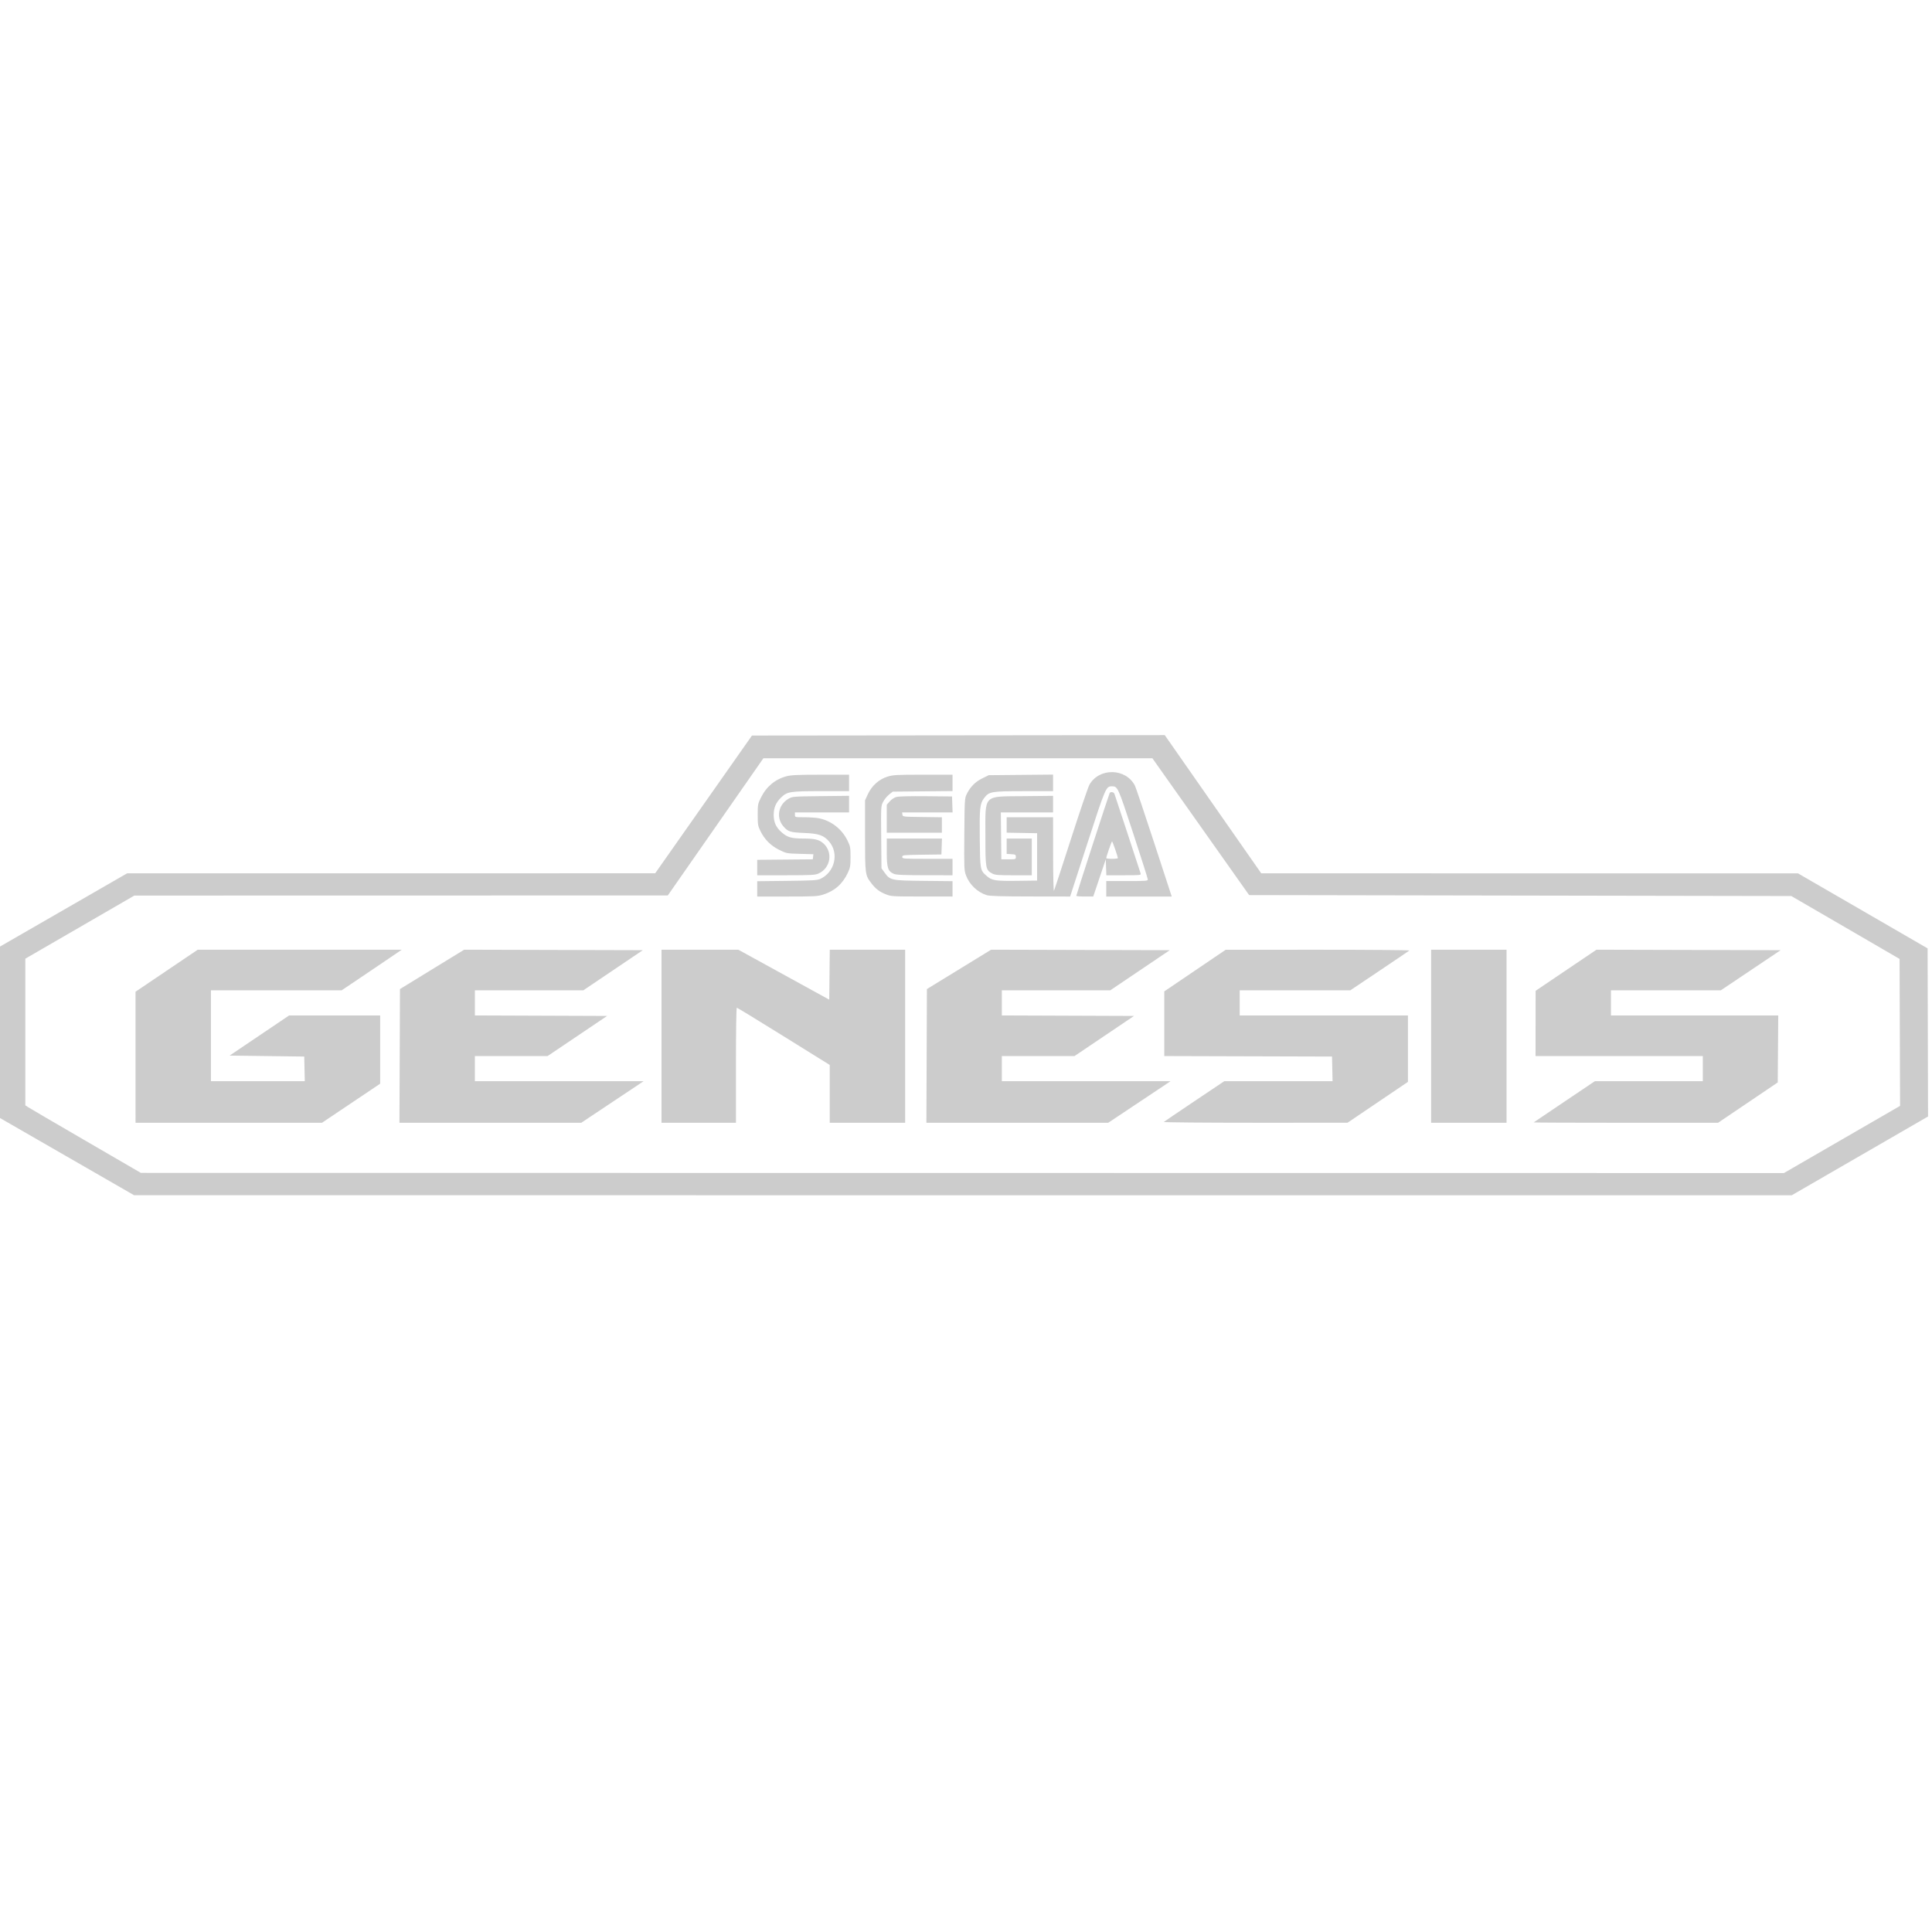 <?xml version="1.0" encoding="UTF-8" standalone="no"?>
<!-- Created with Inkscape (http://www.inkscape.org/) -->

<svg
   version="1.1"
   id="svg2"
   width="256"
   height="256"
   viewBox="0 0 256 256"
   xmlns="http://www.w3.org/2000/svg"
   xmlns:svg="http://www.w3.org/2000/svg">
  <defs
     id="defs6" />
  <g
     id="g8"
     transform="matrix(0.533,0,0,0.533,-582.028,-41.264)"
     style="fill:#cccccc;fill-opacity:1">
    <path
       style="fill:#cccccc;stroke-width:0.24;fill-opacity:1"
       d="m 1108.319,364.767 -16.997,-9.786 -0.01,-20.926 -0.01,-20.926 16.145,-9.3 16.145,-9.3 65.639,-0.005 65.639,-0.005 12.028,-17.121 12.028,-17.121 51.309,-0.054 51.309,-0.054 11.995,17.18 11.995,17.18 66.725,0.009 66.725,0.009 16.105,9.321 16.105,9.321 0.055,20.896 0.055,20.896 -16.946,9.795 -16.946,9.795 -206.049,-0.009 -206.048,-0.009 z m 441.589,-4.075 14.44,-8.35 -0.062,-18.266 -0.062,-18.266 -6.129,-3.566 c -3.371,-1.962 -9.427,-5.479 -13.457,-7.817 l -7.327,-4.25 -67.395,-0.12 -67.395,-0.12 -12.023,-17.006 -12.023,-17.006 h -48.354 -48.354 l -11.883,17.053 -11.883,17.053 -66.308,0.013 -66.308,0.013 -13.553,7.846 -13.553,7.846 v 18.228 18.228 l 0.641,0.426 c 0.353,0.234 6.816,4.013 14.362,8.396 l 13.721,7.97 204.235,0.022 204.235,0.022 z m -424.231,-20.439 v -16.29 l 7.732,-5.222 7.732,-5.222 h 25.36 25.36 l -3.227,2.195 c -1.775,1.207 -5.137,3.478 -7.471,5.048 l -4.244,2.853 h -16.247 -16.247 v 11.297 11.297 h 11.665 11.665 l -0.067,-3.065 -0.067,-3.065 -9.276,-0.12 -9.276,-0.12 7.395,-4.988 7.395,-4.988 h 11.316 11.316 v 8.483 8.483 l -7.232,4.857 -7.232,4.857 h -23.175 -23.174 z m 65.678,-0.33 0.062,-16.62 7.982,-4.894 7.982,-4.894 22.206,0.061 22.206,0.061 -7.395,4.988 -7.395,4.988 h -13.479 -13.479 v 3.123 3.123 l 16.436,0.062 16.436,0.062 -7.403,4.988 -7.403,4.988 h -9.034 -9.034 v 3.125 3.125 h 20.971 20.971 l -7.75,5.168 -7.75,5.168 h -22.598 -22.598 z m 65.081,-4.893 v -21.513 l 9.555,0.003 9.555,0.003 11.297,6.207 11.297,6.207 0.064,-6.21 0.064,-6.21 h 9.37 9.37 v 21.513 21.513 h -9.374 -9.374 v -7.188 -7.188 l -11.439,-7.114 c -6.292,-3.913 -11.537,-7.114 -11.658,-7.114 -0.129,0 -0.219,5.872 -0.219,14.302 v 14.302 h -9.254 -9.254 z m 65.919,4.893 0.062,-16.62 7.982,-4.894 7.982,-4.894 22.206,0.061 22.206,0.061 -7.395,4.988 -7.395,4.988 h -13.479 -13.479 v 3.123 3.123 l 16.431,0.062 16.431,0.062 -7.398,4.988 -7.398,4.988 h -9.033 -9.033 v 3.125 3.125 h 20.971 20.971 l -7.75,5.168 -7.75,5.168 h -22.598 -22.598 z m 58.963,16.415 c 0.126,-0.113 3.556,-2.439 7.623,-5.168 l 7.395,-4.962 h 13.464 13.464 l -0.067,-3.065 -0.067,-3.065 -20.852,-0.061 -20.852,-0.061 v -8.038 -8.038 l 7.632,-5.173 7.632,-5.173 22.943,-0.008 c 12.619,-0.004 22.84,0.084 22.715,0.196 -0.126,0.112 -3.478,2.384 -7.45,5.048 l -7.222,4.843 h -13.75 -13.75 v 3.125 3.125 h 20.912 20.912 v 8.257 8.257 l -7.511,5.08 -7.511,5.08 -22.943,0.003 c -12.71,0.002 -22.841,-0.088 -22.715,-0.202 z m 66.449,-21.307 v -21.513 h 9.374 9.374 v 21.513 21.513 h -9.374 -9.374 z m 25.499,21.422 c 0.055,-0.05 3.498,-2.375 7.652,-5.168 l 7.552,-5.077 h 13.42 13.42 v -3.125 -3.125 h -20.792 -20.792 l 0.01,-8.112 0.01,-8.112 7.566,-5.109 7.566,-5.109 22.89,0.061 22.89,0.061 -7.434,4.988 -7.434,4.988 h -13.658 -13.658 v 3.125 3.125 h 20.795 20.795 l -0.063,8.326 -0.063,8.326 -7.42,5.015 -7.42,5.015 h -22.966 c -12.632,0 -22.921,-0.041 -22.866,-0.091 z m -193.034,-58.059 v -1.905 l 7.391,-0.082 c 6.103,-0.068 7.538,-0.148 8.232,-0.463 3.653,-1.653 4.789,-6.355 2.252,-9.319 -1.333,-1.557 -2.599,-1.991 -6.218,-2.132 -3.436,-0.134 -3.98,-0.305 -5.122,-1.605 -1.914,-2.18 -1.316,-5.429 1.272,-6.913 0.938,-0.538 1.17,-0.556 7.996,-0.633 l 7.031,-0.079 v 2.062 2.062 h -6.73 -6.73 v 0.601 c 0,0.601 0,0.601 2.392,0.601 1.315,0 2.965,0.122 3.666,0.27 3.023,0.642 5.606,2.667 6.991,5.482 0.721,1.465 0.772,1.736 0.772,4.098 0,2.262 -0.07,2.679 -0.667,3.954 -1.308,2.794 -3.305,4.548 -6.205,5.45 -1.303,0.406 -2.276,0.455 -8.893,0.455 h -7.43 z m 31.929,1.333 c -1.583,-0.651 -2.47,-1.329 -3.522,-2.692 -1.582,-2.049 -1.599,-2.179 -1.603,-11.88 v -8.773 l 0.698,-1.512 c 0.973,-2.107 2.775,-3.724 4.869,-4.371 1.434,-0.443 2.226,-0.486 8.88,-0.486 h 7.306 v 2.033 2.033 l -7.429,0.07 -7.429,0.07 -0.923,0.735 c -0.508,0.404 -1.171,1.216 -1.473,1.803 -0.544,1.056 -0.549,1.151 -0.481,8.796 l 0.069,7.729 0.751,1.037 c 1.42,1.959 1.628,2.004 9.764,2.087 l 7.151,0.073 v 1.91 1.91 l -7.632,-0.006 c -7.436,-0.006 -7.667,-0.02 -8.993,-0.566 z m 25.116,0.226 c -2.277,-0.712 -4.282,-2.621 -5.128,-4.884 -0.478,-1.278 -0.496,-1.718 -0.429,-10.251 0.069,-8.694 0.084,-8.943 0.613,-10.016 0.88,-1.787 2.102,-3.017 3.849,-3.878 l 1.607,-0.791 7.998,-0.075 7.998,-0.075 v 2.058 2.058 l -7.271,0.005 c -8.139,0.006 -8.631,0.091 -9.865,1.711 -1.058,1.389 -1.171,2.437 -1.089,10.074 0.085,7.852 0.087,7.861 1.744,9.316 1.276,1.12 2.203,1.265 7.631,1.193 l 4.883,-0.065 v -5.889 -5.889 l -3.786,-0.066 -3.786,-0.066 v -1.917 -1.917 h 5.769 5.769 l 0.01,9.314 c 0,5.254 0.097,9.157 0.212,8.954 0.113,-0.198 2.014,-5.985 4.225,-12.86 2.211,-6.874 4.279,-12.951 4.595,-13.503 2.449,-4.278 9.045,-4.142 11.307,0.232 0.21,0.407 2.355,6.777 4.766,14.156 l 4.384,13.416 h -8.139 -8.139 v -1.923 -1.923 h 5.168 c 4.596,0 5.168,-0.043 5.168,-0.388 0,-0.213 -1.627,-5.348 -3.615,-11.41 -3.821,-11.652 -3.869,-11.758 -5.319,-11.758 -1.466,0 -1.578,0.261 -6.113,14.242 l -4.269,13.16 -9.872,-0.016 c -7.411,-0.012 -10.122,-0.094 -10.876,-0.33 z m 22.277,0.166 c 0,-0.253 8.13,-25.278 8.301,-25.554 0.234,-0.379 1.011,-0.251 1.184,0.195 0.132,0.34 5.948,18.033 6.498,19.766 0.15,0.473 0.055,0.484 -4.179,0.484 h -4.333 l -0.07,-1.983 -0.07,-1.983 -1.558,4.627 -1.558,4.627 h -2.108 c -1.159,0 -2.108,-0.081 -2.107,-0.18 z m 10.335,-9.36 c 0,-0.376 -1.312,-4.161 -1.442,-4.161 -0.13,0 -1.442,3.785 -1.442,4.161 0,0.091 0.649,0.166 1.442,0.166 0.793,0 1.442,-0.075 1.442,-0.166 z m -89.656,2.333 v -1.919 l 6.91,-0.064 6.911,-0.064 0.073,-0.633 0.073,-0.633 -3.339,-0.092 c -3.293,-0.09 -3.364,-0.104 -5.162,-0.993 -2.106,-1.041 -3.635,-2.576 -4.675,-4.693 -0.612,-1.247 -0.672,-1.604 -0.672,-4.017 0,-2.509 0.042,-2.734 0.79,-4.253 1.362,-2.767 3.564,-4.602 6.412,-5.344 1.137,-0.296 2.886,-0.373 8.473,-0.373 h 7.04 v 2.043 2.043 h -6.928 c -7.816,0 -8.475,0.108 -10.023,1.636 -1.249,1.233 -1.787,2.513 -1.787,4.253 0,1.854 0.573,3.112 1.984,4.354 1.411,1.242 2.434,1.535 5.365,1.537 2.758,10e-4 3.877,0.257 4.901,1.118 2.54,2.137 1.966,6.182 -1.073,7.563 -0.872,0.396 -1.705,0.442 -8.122,0.447 l -7.151,0.005 z m 33.956,1.563 c -1.47,-0.639 -1.745,-1.484 -1.746,-5.352 v -3.425 h 6.86 6.86 l -0.07,1.983 -0.07,1.983 -4.867,0.065 c -4.668,0.062 -4.867,0.085 -4.867,0.541 0,0.462 0.182,0.476 6.25,0.476 h 6.25 v 2.043 2.043 l -6.91,-0.009 c -5.388,-0.007 -7.082,-0.084 -7.687,-0.347 z m 24.467,-0.083 c -1.64,-0.879 -1.697,-1.2 -1.696,-9.412 0,-10.438 -0.709,-9.708 9.543,-9.815 l 7.282,-0.076 v 2.059 2.059 h -6.494 -6.494 l 0.064,5.829 0.064,5.829 h 1.803 c 1.763,0 1.803,-0.013 1.803,-0.601 0,-0.546 -0.104,-0.608 -1.142,-0.674 l -1.142,-0.073 v -1.91 -1.91 h 3.125 3.125 v 4.567 4.567 h -4.511 c -3.909,0 -4.62,-0.059 -5.33,-0.439 z m -26.215,-13.614 v -3.477 l 0.743,-0.846 c 0.439,-0.499 1.12,-0.948 1.663,-1.094 0.554,-0.149 3.483,-0.222 7.369,-0.184 l 6.449,0.064 0.07,1.983 0.07,1.983 h -6.276 -6.276 l 0.077,0.541 c 0.076,0.538 0.102,0.541 4.944,0.606 l 4.867,0.065 v 1.918 1.918 h -6.85 -6.851 z"
       id="path293" />
  </g>
</svg>
